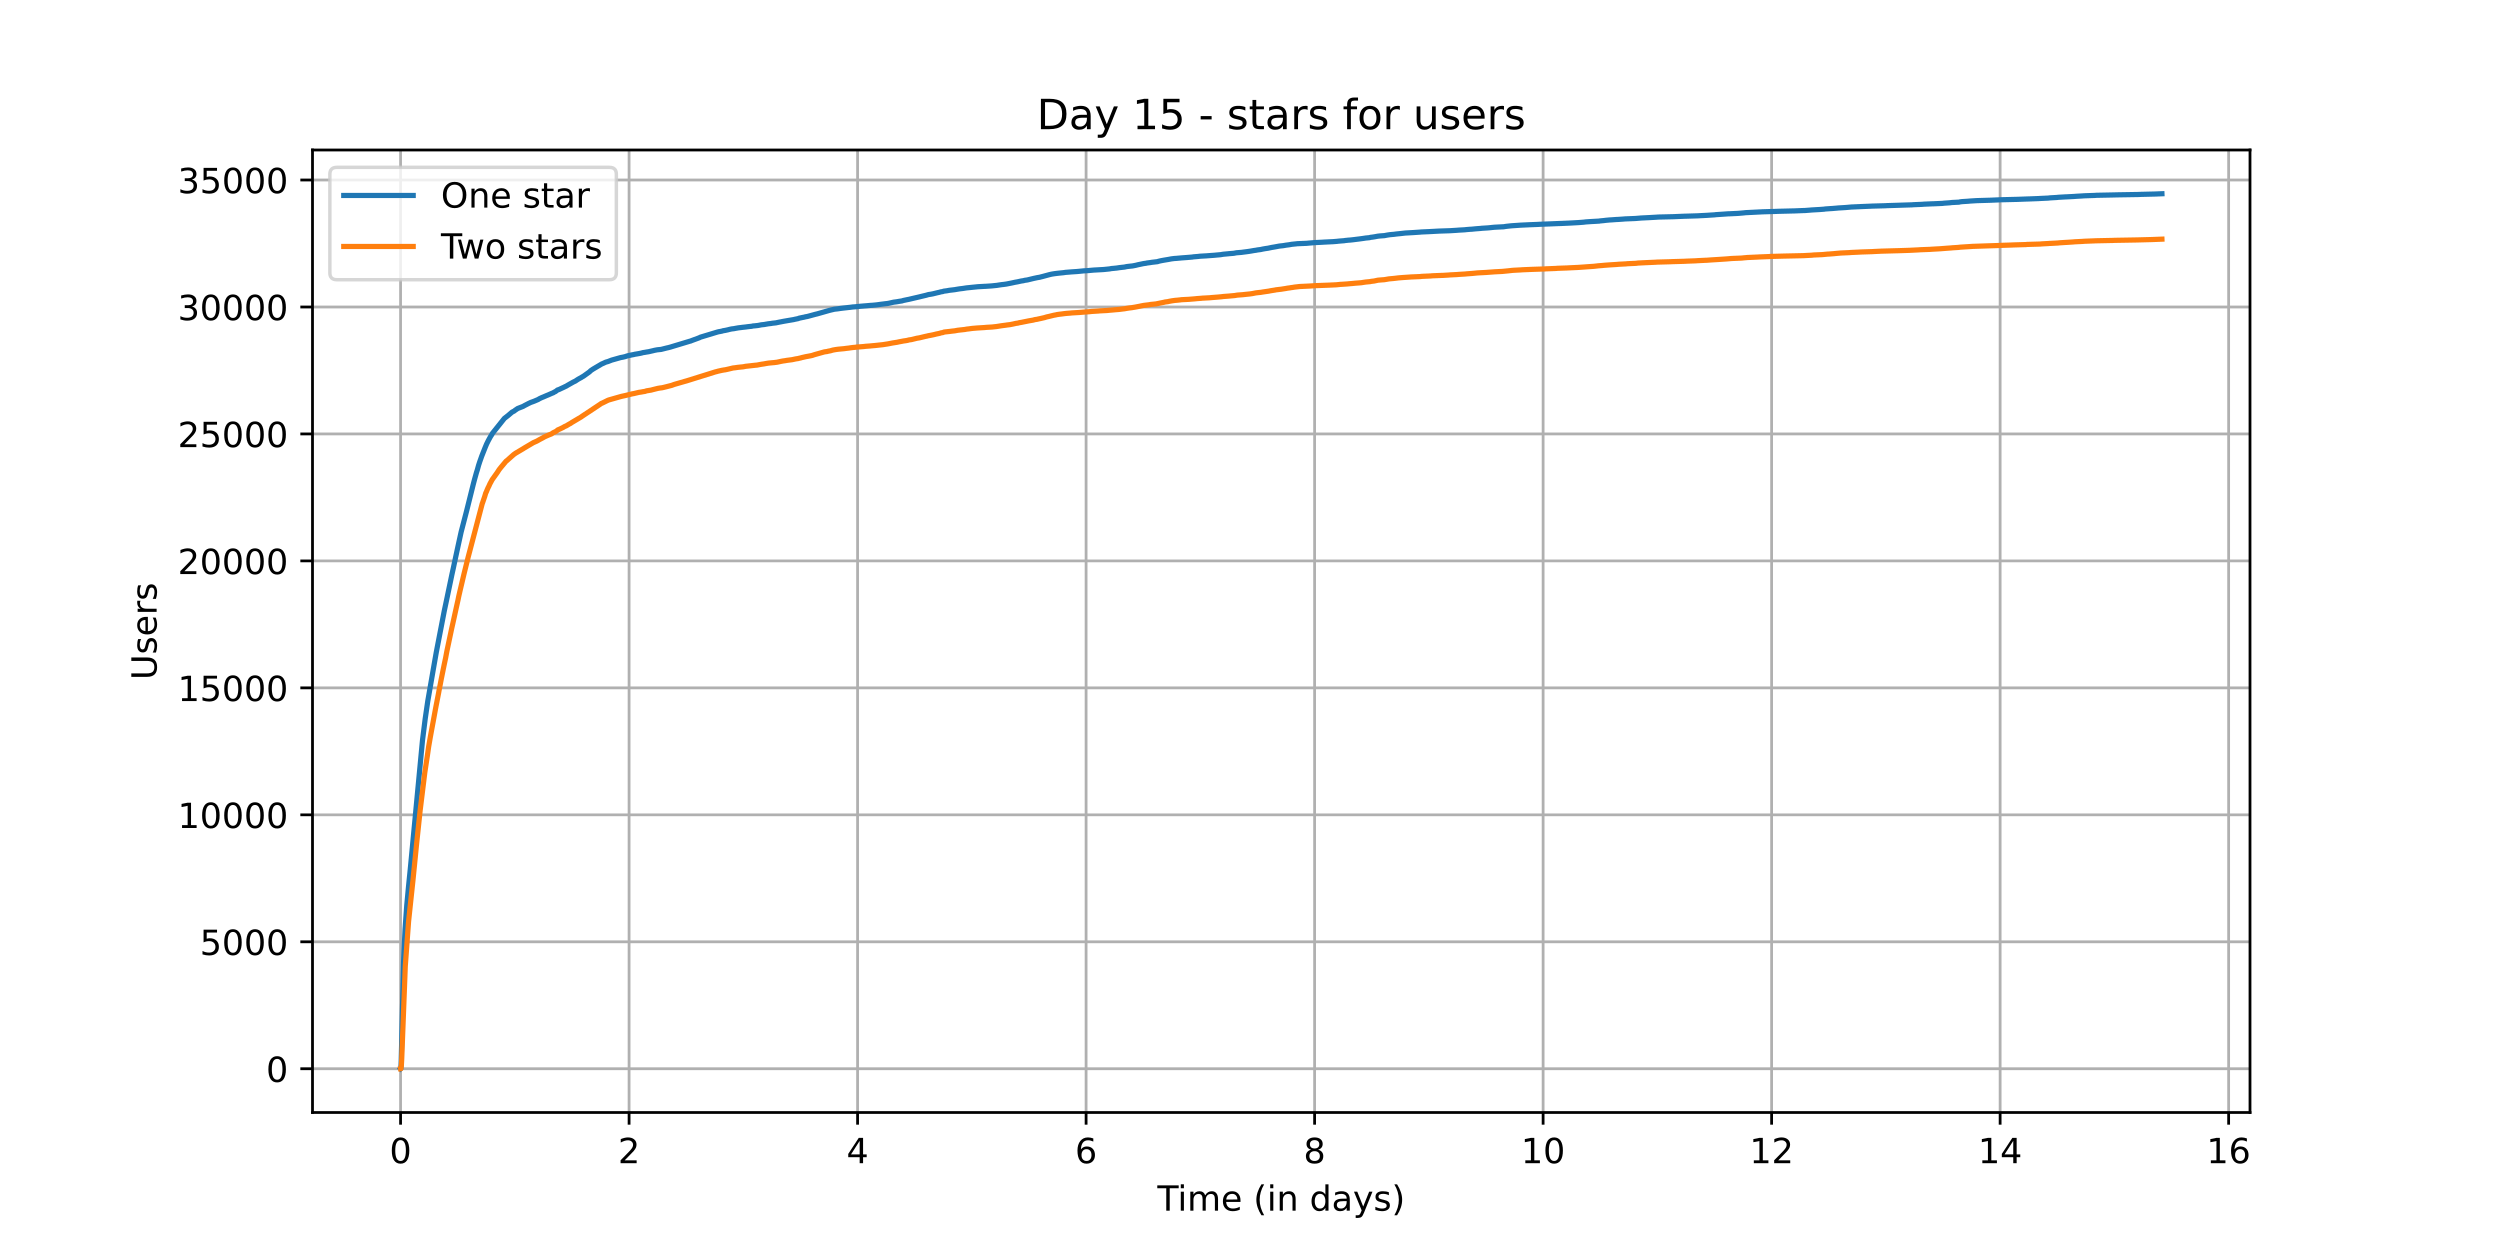 <?xml version="1.0" encoding="utf-8" standalone="no"?>
<!DOCTYPE svg PUBLIC "-//W3C//DTD SVG 1.1//EN"
  "http://www.w3.org/Graphics/SVG/1.1/DTD/svg11.dtd">
<!-- Created with matplotlib (https://matplotlib.org/) -->
<svg height="360pt" version="1.1" viewBox="0 0 720 360" width="720pt" xmlns="http://www.w3.org/2000/svg" xmlns:xlink="http://www.w3.org/1999/xlink">
 <defs>
  <style type="text/css">*{stroke-linecap:butt;stroke-linejoin:round;}</style>
 </defs>
 <g id="figure_1">
  <g id="patch_1">
   <path d="M 0 360 
L 720 360 
L 720 0 
L 0 0 
z
" style="fill:#ffffff;"/>
  </g>
  <g id="axes_1">
   <g id="patch_2">
    <path d="M 90 320.4 
L 648 320.4 
L 648 43.2 
L 90 43.2 
z
" style="fill:#ffffff;"/>
   </g>
   <g id="matplotlib.axis_1">
    <g id="xtick_1">
     <g id="line2d_1">
      <path clip-path="url(#p61bc9b2e5f)" d="M 115.364 320.4 
L 115.364 43.2 
" style="fill:none;stroke:#b0b0b0;stroke-linecap:square;stroke-width:0.8;"/>
     </g>
     <g id="line2d_2">
      <defs>
       <path d="M 0 0 
L 0 3.5 
" id="m6022cd72f2" style="stroke:#000000;stroke-width:0.8;"/>
      </defs>
      <g>
       <use style="stroke:#000000;stroke-width:0.8;" x="115.364" xlink:href="#m6022cd72f2" y="320.4"/>
      </g>
     </g>
     <g id="text_1">
      <!-- 0 -->
      <g transform="translate(112.182 334.998)scale(0.1 -0.1)">
       <defs>
        <path d="M 31.781 66.406 
Q 24.172 66.406 20.328 58.906 
Q 16.5 51.422 16.5 36.375 
Q 16.5 21.391 20.328 13.891 
Q 24.172 6.391 31.781 6.391 
Q 39.453 6.391 43.281 13.891 
Q 47.125 21.391 47.125 36.375 
Q 47.125 51.422 43.281 58.906 
Q 39.453 66.406 31.781 66.406 
z
M 31.781 74.219 
Q 44.047 74.219 50.516 64.516 
Q 56.984 54.828 56.984 36.375 
Q 56.984 17.969 50.516 8.266 
Q 44.047 -1.422 31.781 -1.422 
Q 19.531 -1.422 13.062 8.266 
Q 6.594 17.969 6.594 36.375 
Q 6.594 54.828 13.062 64.516 
Q 19.531 74.219 31.781 74.219 
z
" id="DejaVuSans-48"/>
       </defs>
       <use xlink:href="#DejaVuSans-48"/>
      </g>
     </g>
    </g>
    <g id="xtick_2">
     <g id="line2d_3">
      <path clip-path="url(#p61bc9b2e5f)" d="M 181.174 320.4 
L 181.174 43.2 
" style="fill:none;stroke:#b0b0b0;stroke-linecap:square;stroke-width:0.8;"/>
     </g>
     <g id="line2d_4">
      <g>
       <use style="stroke:#000000;stroke-width:0.8;" x="181.174" xlink:href="#m6022cd72f2" y="320.4"/>
      </g>
     </g>
     <g id="text_2">
      <!-- 2 -->
      <g transform="translate(177.993 334.998)scale(0.1 -0.1)">
       <defs>
        <path d="M 19.188 8.297 
L 53.609 8.297 
L 53.609 0 
L 7.328 0 
L 7.328 8.297 
Q 12.938 14.109 22.625 23.891 
Q 32.328 33.688 34.812 36.531 
Q 39.547 41.844 41.422 45.531 
Q 43.312 49.219 43.312 52.781 
Q 43.312 58.594 39.234 62.25 
Q 35.156 65.922 28.609 65.922 
Q 23.969 65.922 18.812 64.312 
Q 13.672 62.703 7.812 59.422 
L 7.812 69.391 
Q 13.766 71.781 18.938 73 
Q 24.125 74.219 28.422 74.219 
Q 39.75 74.219 46.484 68.547 
Q 53.219 62.891 53.219 53.422 
Q 53.219 48.922 51.531 44.891 
Q 49.859 40.875 45.406 35.406 
Q 44.188 33.984 37.641 27.219 
Q 31.109 20.453 19.188 8.297 
z
" id="DejaVuSans-50"/>
       </defs>
       <use xlink:href="#DejaVuSans-50"/>
      </g>
     </g>
    </g>
    <g id="xtick_3">
     <g id="line2d_5">
      <path clip-path="url(#p61bc9b2e5f)" d="M 246.984 320.4 
L 246.984 43.2 
" style="fill:none;stroke:#b0b0b0;stroke-linecap:square;stroke-width:0.8;"/>
     </g>
     <g id="line2d_6">
      <g>
       <use style="stroke:#000000;stroke-width:0.8;" x="246.984" xlink:href="#m6022cd72f2" y="320.4"/>
      </g>
     </g>
     <g id="text_3">
      <!-- 4 -->
      <g transform="translate(243.803 334.998)scale(0.1 -0.1)">
       <defs>
        <path d="M 37.797 64.312 
L 12.891 25.391 
L 37.797 25.391 
z
M 35.203 72.906 
L 47.609 72.906 
L 47.609 25.391 
L 58.016 25.391 
L 58.016 17.188 
L 47.609 17.188 
L 47.609 0 
L 37.797 0 
L 37.797 17.188 
L 4.891 17.188 
L 4.891 26.703 
z
" id="DejaVuSans-52"/>
       </defs>
       <use xlink:href="#DejaVuSans-52"/>
      </g>
     </g>
    </g>
    <g id="xtick_4">
     <g id="line2d_7">
      <path clip-path="url(#p61bc9b2e5f)" d="M 312.794 320.4 
L 312.794 43.2 
" style="fill:none;stroke:#b0b0b0;stroke-linecap:square;stroke-width:0.8;"/>
     </g>
     <g id="line2d_8">
      <g>
       <use style="stroke:#000000;stroke-width:0.8;" x="312.794" xlink:href="#m6022cd72f2" y="320.4"/>
      </g>
     </g>
     <g id="text_4">
      <!-- 6 -->
      <g transform="translate(309.613 334.998)scale(0.1 -0.1)">
       <defs>
        <path d="M 33.016 40.375 
Q 26.375 40.375 22.484 35.828 
Q 18.609 31.297 18.609 23.391 
Q 18.609 15.531 22.484 10.953 
Q 26.375 6.391 33.016 6.391 
Q 39.656 6.391 43.531 10.953 
Q 47.406 15.531 47.406 23.391 
Q 47.406 31.297 43.531 35.828 
Q 39.656 40.375 33.016 40.375 
z
M 52.594 71.297 
L 52.594 62.312 
Q 48.875 64.062 45.094 64.984 
Q 41.312 65.922 37.594 65.922 
Q 27.828 65.922 22.672 59.328 
Q 17.531 52.734 16.797 39.406 
Q 19.672 43.656 24.016 45.922 
Q 28.375 48.188 33.594 48.188 
Q 44.578 48.188 50.953 41.516 
Q 57.328 34.859 57.328 23.391 
Q 57.328 12.156 50.688 5.359 
Q 44.047 -1.422 33.016 -1.422 
Q 20.359 -1.422 13.672 8.266 
Q 6.984 17.969 6.984 36.375 
Q 6.984 53.656 15.188 63.938 
Q 23.391 74.219 37.203 74.219 
Q 40.922 74.219 44.703 73.484 
Q 48.484 72.75 52.594 71.297 
z
" id="DejaVuSans-54"/>
       </defs>
       <use xlink:href="#DejaVuSans-54"/>
      </g>
     </g>
    </g>
    <g id="xtick_5">
     <g id="line2d_9">
      <path clip-path="url(#p61bc9b2e5f)" d="M 378.605 320.4 
L 378.605 43.2 
" style="fill:none;stroke:#b0b0b0;stroke-linecap:square;stroke-width:0.8;"/>
     </g>
     <g id="line2d_10">
      <g>
       <use style="stroke:#000000;stroke-width:0.8;" x="378.605" xlink:href="#m6022cd72f2" y="320.4"/>
      </g>
     </g>
     <g id="text_5">
      <!-- 8 -->
      <g transform="translate(375.424 334.998)scale(0.1 -0.1)">
       <defs>
        <path d="M 31.781 34.625 
Q 24.75 34.625 20.719 30.859 
Q 16.703 27.094 16.703 20.516 
Q 16.703 13.922 20.719 10.156 
Q 24.75 6.391 31.781 6.391 
Q 38.812 6.391 42.859 10.172 
Q 46.922 13.969 46.922 20.516 
Q 46.922 27.094 42.891 30.859 
Q 38.875 34.625 31.781 34.625 
z
M 21.922 38.812 
Q 15.578 40.375 12.031 44.719 
Q 8.5 49.078 8.5 55.328 
Q 8.5 64.062 14.719 69.141 
Q 20.953 74.219 31.781 74.219 
Q 42.672 74.219 48.875 69.141 
Q 55.078 64.062 55.078 55.328 
Q 55.078 49.078 51.531 44.719 
Q 48 40.375 41.703 38.812 
Q 48.828 37.156 52.797 32.312 
Q 56.781 27.484 56.781 20.516 
Q 56.781 9.906 50.312 4.234 
Q 43.844 -1.422 31.781 -1.422 
Q 19.734 -1.422 13.25 4.234 
Q 6.781 9.906 6.781 20.516 
Q 6.781 27.484 10.781 32.312 
Q 14.797 37.156 21.922 38.812 
z
M 18.312 54.391 
Q 18.312 48.734 21.844 45.562 
Q 25.391 42.391 31.781 42.391 
Q 38.141 42.391 41.719 45.562 
Q 45.312 48.734 45.312 54.391 
Q 45.312 60.062 41.719 63.234 
Q 38.141 66.406 31.781 66.406 
Q 25.391 66.406 21.844 63.234 
Q 18.312 60.062 18.312 54.391 
z
" id="DejaVuSans-56"/>
       </defs>
       <use xlink:href="#DejaVuSans-56"/>
      </g>
     </g>
    </g>
    <g id="xtick_6">
     <g id="line2d_11">
      <path clip-path="url(#p61bc9b2e5f)" d="M 444.415 320.4 
L 444.415 43.2 
" style="fill:none;stroke:#b0b0b0;stroke-linecap:square;stroke-width:0.8;"/>
     </g>
     <g id="line2d_12">
      <g>
       <use style="stroke:#000000;stroke-width:0.8;" x="444.415" xlink:href="#m6022cd72f2" y="320.4"/>
      </g>
     </g>
     <g id="text_6">
      <!-- 10 -->
      <g transform="translate(438.053 334.998)scale(0.1 -0.1)">
       <defs>
        <path d="M 12.406 8.297 
L 28.516 8.297 
L 28.516 63.922 
L 10.984 60.406 
L 10.984 69.391 
L 28.422 72.906 
L 38.281 72.906 
L 38.281 8.297 
L 54.391 8.297 
L 54.391 0 
L 12.406 0 
z
" id="DejaVuSans-49"/>
       </defs>
       <use xlink:href="#DejaVuSans-49"/>
       <use x="63.623" xlink:href="#DejaVuSans-48"/>
      </g>
     </g>
    </g>
    <g id="xtick_7">
     <g id="line2d_13">
      <path clip-path="url(#p61bc9b2e5f)" d="M 510.225 320.4 
L 510.225 43.2 
" style="fill:none;stroke:#b0b0b0;stroke-linecap:square;stroke-width:0.8;"/>
     </g>
     <g id="line2d_14">
      <g>
       <use style="stroke:#000000;stroke-width:0.8;" x="510.225" xlink:href="#m6022cd72f2" y="320.4"/>
      </g>
     </g>
     <g id="text_7">
      <!-- 12 -->
      <g transform="translate(503.863 334.998)scale(0.1 -0.1)">
       <use xlink:href="#DejaVuSans-49"/>
       <use x="63.623" xlink:href="#DejaVuSans-50"/>
      </g>
     </g>
    </g>
    <g id="xtick_8">
     <g id="line2d_15">
      <path clip-path="url(#p61bc9b2e5f)" d="M 576.036 320.4 
L 576.036 43.2 
" style="fill:none;stroke:#b0b0b0;stroke-linecap:square;stroke-width:0.8;"/>
     </g>
     <g id="line2d_16">
      <g>
       <use style="stroke:#000000;stroke-width:0.8;" x="576.036" xlink:href="#m6022cd72f2" y="320.4"/>
      </g>
     </g>
     <g id="text_8">
      <!-- 14 -->
      <g transform="translate(569.673 334.998)scale(0.1 -0.1)">
       <use xlink:href="#DejaVuSans-49"/>
       <use x="63.623" xlink:href="#DejaVuSans-52"/>
      </g>
     </g>
    </g>
    <g id="xtick_9">
     <g id="line2d_17">
      <path clip-path="url(#p61bc9b2e5f)" d="M 641.846 320.4 
L 641.846 43.2 
" style="fill:none;stroke:#b0b0b0;stroke-linecap:square;stroke-width:0.8;"/>
     </g>
     <g id="line2d_18">
      <g>
       <use style="stroke:#000000;stroke-width:0.8;" x="641.846" xlink:href="#m6022cd72f2" y="320.4"/>
      </g>
     </g>
     <g id="text_9">
      <!-- 16 -->
      <g transform="translate(635.483 334.998)scale(0.1 -0.1)">
       <use xlink:href="#DejaVuSans-49"/>
       <use x="63.623" xlink:href="#DejaVuSans-54"/>
      </g>
     </g>
    </g>
    <g id="text_10">
     <!-- Time (in days) -->
     <g transform="translate(333.327 348.677)scale(0.1 -0.1)">
      <defs>
       <path d="M -0.297 72.906 
L 61.375 72.906 
L 61.375 64.594 
L 35.5 64.594 
L 35.5 0 
L 25.594 0 
L 25.594 64.594 
L -0.297 64.594 
z
" id="DejaVuSans-84"/>
       <path d="M 9.422 54.688 
L 18.406 54.688 
L 18.406 0 
L 9.422 0 
z
M 9.422 75.984 
L 18.406 75.984 
L 18.406 64.594 
L 9.422 64.594 
z
" id="DejaVuSans-105"/>
       <path d="M 52 44.188 
Q 55.375 50.25 60.062 53.125 
Q 64.75 56 71.094 56 
Q 79.641 56 84.281 50.016 
Q 88.922 44.047 88.922 33.016 
L 88.922 0 
L 79.891 0 
L 79.891 32.719 
Q 79.891 40.578 77.094 44.375 
Q 74.312 48.188 68.609 48.188 
Q 61.625 48.188 57.562 43.547 
Q 53.516 38.922 53.516 30.906 
L 53.516 0 
L 44.484 0 
L 44.484 32.719 
Q 44.484 40.625 41.703 44.406 
Q 38.922 48.188 33.109 48.188 
Q 26.219 48.188 22.156 43.531 
Q 18.109 38.875 18.109 30.906 
L 18.109 0 
L 9.078 0 
L 9.078 54.688 
L 18.109 54.688 
L 18.109 46.188 
Q 21.188 51.219 25.484 53.609 
Q 29.781 56 35.688 56 
Q 41.656 56 45.828 52.969 
Q 50 49.953 52 44.188 
z
" id="DejaVuSans-109"/>
       <path d="M 56.203 29.594 
L 56.203 25.203 
L 14.891 25.203 
Q 15.484 15.922 20.484 11.062 
Q 25.484 6.203 34.422 6.203 
Q 39.594 6.203 44.453 7.469 
Q 49.312 8.734 54.109 11.281 
L 54.109 2.781 
Q 49.266 0.734 44.188 -0.344 
Q 39.109 -1.422 33.891 -1.422 
Q 20.797 -1.422 13.156 6.188 
Q 5.516 13.812 5.516 26.812 
Q 5.516 40.234 12.766 48.109 
Q 20.016 56 32.328 56 
Q 43.359 56 49.781 48.891 
Q 56.203 41.797 56.203 29.594 
z
M 47.219 32.234 
Q 47.125 39.594 43.094 43.984 
Q 39.062 48.391 32.422 48.391 
Q 24.906 48.391 20.391 44.141 
Q 15.875 39.891 15.188 32.172 
z
" id="DejaVuSans-101"/>
       <path id="DejaVuSans-32"/>
       <path d="M 31 75.875 
Q 24.469 64.656 21.281 53.656 
Q 18.109 42.672 18.109 31.391 
Q 18.109 20.125 21.312 9.062 
Q 24.516 -2 31 -13.188 
L 23.188 -13.188 
Q 15.875 -1.703 12.234 9.375 
Q 8.594 20.453 8.594 31.391 
Q 8.594 42.281 12.203 53.312 
Q 15.828 64.359 23.188 75.875 
z
" id="DejaVuSans-40"/>
       <path d="M 54.891 33.016 
L 54.891 0 
L 45.906 0 
L 45.906 32.719 
Q 45.906 40.484 42.875 44.328 
Q 39.844 48.188 33.797 48.188 
Q 26.516 48.188 22.312 43.547 
Q 18.109 38.922 18.109 30.906 
L 18.109 0 
L 9.078 0 
L 9.078 54.688 
L 18.109 54.688 
L 18.109 46.188 
Q 21.344 51.125 25.703 53.562 
Q 30.078 56 35.797 56 
Q 45.219 56 50.047 50.172 
Q 54.891 44.344 54.891 33.016 
z
" id="DejaVuSans-110"/>
       <path d="M 45.406 46.391 
L 45.406 75.984 
L 54.391 75.984 
L 54.391 0 
L 45.406 0 
L 45.406 8.203 
Q 42.578 3.328 38.25 0.953 
Q 33.938 -1.422 27.875 -1.422 
Q 17.969 -1.422 11.734 6.484 
Q 5.516 14.406 5.516 27.297 
Q 5.516 40.188 11.734 48.094 
Q 17.969 56 27.875 56 
Q 33.938 56 38.25 53.625 
Q 42.578 51.266 45.406 46.391 
z
M 14.797 27.297 
Q 14.797 17.391 18.875 11.75 
Q 22.953 6.109 30.078 6.109 
Q 37.203 6.109 41.297 11.75 
Q 45.406 17.391 45.406 27.297 
Q 45.406 37.203 41.297 42.844 
Q 37.203 48.484 30.078 48.484 
Q 22.953 48.484 18.875 42.844 
Q 14.797 37.203 14.797 27.297 
z
" id="DejaVuSans-100"/>
       <path d="M 34.281 27.484 
Q 23.391 27.484 19.188 25 
Q 14.984 22.516 14.984 16.5 
Q 14.984 11.719 18.141 8.906 
Q 21.297 6.109 26.703 6.109 
Q 34.188 6.109 38.703 11.406 
Q 43.219 16.703 43.219 25.484 
L 43.219 27.484 
z
M 52.203 31.203 
L 52.203 0 
L 43.219 0 
L 43.219 8.297 
Q 40.141 3.328 35.547 0.953 
Q 30.953 -1.422 24.312 -1.422 
Q 15.922 -1.422 10.953 3.297 
Q 6 8.016 6 15.922 
Q 6 25.141 12.172 29.828 
Q 18.359 34.516 30.609 34.516 
L 43.219 34.516 
L 43.219 35.406 
Q 43.219 41.609 39.141 45 
Q 35.062 48.391 27.688 48.391 
Q 23 48.391 18.547 47.266 
Q 14.109 46.141 10.016 43.891 
L 10.016 52.203 
Q 14.938 54.109 19.578 55.047 
Q 24.219 56 28.609 56 
Q 40.484 56 46.344 49.844 
Q 52.203 43.703 52.203 31.203 
z
" id="DejaVuSans-97"/>
       <path d="M 32.172 -5.078 
Q 28.375 -14.844 24.75 -17.812 
Q 21.141 -20.797 15.094 -20.797 
L 7.906 -20.797 
L 7.906 -13.281 
L 13.188 -13.281 
Q 16.891 -13.281 18.938 -11.516 
Q 21 -9.766 23.484 -3.219 
L 25.094 0.875 
L 2.984 54.688 
L 12.5 54.688 
L 29.594 11.922 
L 46.688 54.688 
L 56.203 54.688 
z
" id="DejaVuSans-121"/>
       <path d="M 44.281 53.078 
L 44.281 44.578 
Q 40.484 46.531 36.375 47.5 
Q 32.281 48.484 27.875 48.484 
Q 21.188 48.484 17.844 46.438 
Q 14.5 44.391 14.5 40.281 
Q 14.5 37.156 16.891 35.375 
Q 19.281 33.594 26.516 31.984 
L 29.594 31.297 
Q 39.156 29.25 43.188 25.516 
Q 47.219 21.781 47.219 15.094 
Q 47.219 7.469 41.188 3.016 
Q 35.156 -1.422 24.609 -1.422 
Q 20.219 -1.422 15.453 -0.562 
Q 10.688 0.297 5.422 2 
L 5.422 11.281 
Q 10.406 8.688 15.234 7.391 
Q 20.062 6.109 24.812 6.109 
Q 31.156 6.109 34.562 8.281 
Q 37.984 10.453 37.984 14.406 
Q 37.984 18.062 35.516 20.016 
Q 33.062 21.969 24.703 23.781 
L 21.578 24.516 
Q 13.234 26.266 9.516 29.906 
Q 5.812 33.547 5.812 39.891 
Q 5.812 47.609 11.281 51.797 
Q 16.75 56 26.812 56 
Q 31.781 56 36.172 55.266 
Q 40.578 54.547 44.281 53.078 
z
" id="DejaVuSans-115"/>
       <path d="M 8.016 75.875 
L 15.828 75.875 
Q 23.141 64.359 26.781 53.312 
Q 30.422 42.281 30.422 31.391 
Q 30.422 20.453 26.781 9.375 
Q 23.141 -1.703 15.828 -13.188 
L 8.016 -13.188 
Q 14.5 -2 17.703 9.062 
Q 20.906 20.125 20.906 31.391 
Q 20.906 42.672 17.703 53.656 
Q 14.5 64.656 8.016 75.875 
z
" id="DejaVuSans-41"/>
      </defs>
      <use xlink:href="#DejaVuSans-84"/>
      <use x="57.959" xlink:href="#DejaVuSans-105"/>
      <use x="85.742" xlink:href="#DejaVuSans-109"/>
      <use x="183.154" xlink:href="#DejaVuSans-101"/>
      <use x="244.678" xlink:href="#DejaVuSans-32"/>
      <use x="276.465" xlink:href="#DejaVuSans-40"/>
      <use x="315.479" xlink:href="#DejaVuSans-105"/>
      <use x="343.262" xlink:href="#DejaVuSans-110"/>
      <use x="406.641" xlink:href="#DejaVuSans-32"/>
      <use x="438.428" xlink:href="#DejaVuSans-100"/>
      <use x="501.904" xlink:href="#DejaVuSans-97"/>
      <use x="563.184" xlink:href="#DejaVuSans-121"/>
      <use x="622.363" xlink:href="#DejaVuSans-115"/>
      <use x="674.463" xlink:href="#DejaVuSans-41"/>
     </g>
    </g>
   </g>
   <g id="matplotlib.axis_2">
    <g id="ytick_1">
     <g id="line2d_19">
      <path clip-path="url(#p61bc9b2e5f)" d="M 90 307.8 
L 648 307.8 
" style="fill:none;stroke:#b0b0b0;stroke-linecap:square;stroke-width:0.8;"/>
     </g>
     <g id="line2d_20">
      <defs>
       <path d="M 0 0 
L -3.5 0 
" id="m05b86117e9" style="stroke:#000000;stroke-width:0.8;"/>
      </defs>
      <g>
       <use style="stroke:#000000;stroke-width:0.8;" x="90" xlink:href="#m05b86117e9" y="307.8"/>
      </g>
     </g>
     <g id="text_11">
      <!-- 0 -->
      <g transform="translate(76.638 311.599)scale(0.1 -0.1)">
       <use xlink:href="#DejaVuSans-48"/>
      </g>
     </g>
    </g>
    <g id="ytick_2">
     <g id="line2d_21">
      <path clip-path="url(#p61bc9b2e5f)" d="M 90 271.235 
L 648 271.235 
" style="fill:none;stroke:#b0b0b0;stroke-linecap:square;stroke-width:0.8;"/>
     </g>
     <g id="line2d_22">
      <g>
       <use style="stroke:#000000;stroke-width:0.8;" x="90" xlink:href="#m05b86117e9" y="271.235"/>
      </g>
     </g>
     <g id="text_12">
      <!-- 5000 -->
      <g transform="translate(57.55 275.034)scale(0.1 -0.1)">
       <defs>
        <path d="M 10.797 72.906 
L 49.516 72.906 
L 49.516 64.594 
L 19.828 64.594 
L 19.828 46.734 
Q 21.969 47.469 24.109 47.828 
Q 26.266 48.188 28.422 48.188 
Q 40.625 48.188 47.75 41.5 
Q 54.891 34.812 54.891 23.391 
Q 54.891 11.625 47.562 5.094 
Q 40.234 -1.422 26.906 -1.422 
Q 22.312 -1.422 17.547 -0.641 
Q 12.797 0.141 7.719 1.703 
L 7.719 11.625 
Q 12.109 9.234 16.797 8.062 
Q 21.484 6.891 26.703 6.891 
Q 35.156 6.891 40.078 11.328 
Q 45.016 15.766 45.016 23.391 
Q 45.016 31 40.078 35.438 
Q 35.156 39.891 26.703 39.891 
Q 22.75 39.891 18.812 39.016 
Q 14.891 38.141 10.797 36.281 
z
" id="DejaVuSans-53"/>
       </defs>
       <use xlink:href="#DejaVuSans-53"/>
       <use x="63.623" xlink:href="#DejaVuSans-48"/>
       <use x="127.246" xlink:href="#DejaVuSans-48"/>
       <use x="190.869" xlink:href="#DejaVuSans-48"/>
      </g>
     </g>
    </g>
    <g id="ytick_3">
     <g id="line2d_23">
      <path clip-path="url(#p61bc9b2e5f)" d="M 90 234.67 
L 648 234.67 
" style="fill:none;stroke:#b0b0b0;stroke-linecap:square;stroke-width:0.8;"/>
     </g>
     <g id="line2d_24">
      <g>
       <use style="stroke:#000000;stroke-width:0.8;" x="90" xlink:href="#m05b86117e9" y="234.67"/>
      </g>
     </g>
     <g id="text_13">
      <!-- 10000 -->
      <g transform="translate(51.188 238.469)scale(0.1 -0.1)">
       <use xlink:href="#DejaVuSans-49"/>
       <use x="63.623" xlink:href="#DejaVuSans-48"/>
       <use x="127.246" xlink:href="#DejaVuSans-48"/>
       <use x="190.869" xlink:href="#DejaVuSans-48"/>
       <use x="254.492" xlink:href="#DejaVuSans-48"/>
      </g>
     </g>
    </g>
    <g id="ytick_4">
     <g id="line2d_25">
      <path clip-path="url(#p61bc9b2e5f)" d="M 90 198.104 
L 648 198.104 
" style="fill:none;stroke:#b0b0b0;stroke-linecap:square;stroke-width:0.8;"/>
     </g>
     <g id="line2d_26">
      <g>
       <use style="stroke:#000000;stroke-width:0.8;" x="90" xlink:href="#m05b86117e9" y="198.104"/>
      </g>
     </g>
     <g id="text_14">
      <!-- 15000 -->
      <g transform="translate(51.188 201.904)scale(0.1 -0.1)">
       <use xlink:href="#DejaVuSans-49"/>
       <use x="63.623" xlink:href="#DejaVuSans-53"/>
       <use x="127.246" xlink:href="#DejaVuSans-48"/>
       <use x="190.869" xlink:href="#DejaVuSans-48"/>
       <use x="254.492" xlink:href="#DejaVuSans-48"/>
      </g>
     </g>
    </g>
    <g id="ytick_5">
     <g id="line2d_27">
      <path clip-path="url(#p61bc9b2e5f)" d="M 90 161.539 
L 648 161.539 
" style="fill:none;stroke:#b0b0b0;stroke-linecap:square;stroke-width:0.8;"/>
     </g>
     <g id="line2d_28">
      <g>
       <use style="stroke:#000000;stroke-width:0.8;" x="90" xlink:href="#m05b86117e9" y="161.539"/>
      </g>
     </g>
     <g id="text_15">
      <!-- 20000 -->
      <g transform="translate(51.188 165.338)scale(0.1 -0.1)">
       <use xlink:href="#DejaVuSans-50"/>
       <use x="63.623" xlink:href="#DejaVuSans-48"/>
       <use x="127.246" xlink:href="#DejaVuSans-48"/>
       <use x="190.869" xlink:href="#DejaVuSans-48"/>
       <use x="254.492" xlink:href="#DejaVuSans-48"/>
      </g>
     </g>
    </g>
    <g id="ytick_6">
     <g id="line2d_29">
      <path clip-path="url(#p61bc9b2e5f)" d="M 90 124.974 
L 648 124.974 
" style="fill:none;stroke:#b0b0b0;stroke-linecap:square;stroke-width:0.8;"/>
     </g>
     <g id="line2d_30">
      <g>
       <use style="stroke:#000000;stroke-width:0.8;" x="90" xlink:href="#m05b86117e9" y="124.974"/>
      </g>
     </g>
     <g id="text_16">
      <!-- 25000 -->
      <g transform="translate(51.188 128.773)scale(0.1 -0.1)">
       <use xlink:href="#DejaVuSans-50"/>
       <use x="63.623" xlink:href="#DejaVuSans-53"/>
       <use x="127.246" xlink:href="#DejaVuSans-48"/>
       <use x="190.869" xlink:href="#DejaVuSans-48"/>
       <use x="254.492" xlink:href="#DejaVuSans-48"/>
      </g>
     </g>
    </g>
    <g id="ytick_7">
     <g id="line2d_31">
      <path clip-path="url(#p61bc9b2e5f)" d="M 90 88.409 
L 648 88.409 
" style="fill:none;stroke:#b0b0b0;stroke-linecap:square;stroke-width:0.8;"/>
     </g>
     <g id="line2d_32">
      <g>
       <use style="stroke:#000000;stroke-width:0.8;" x="90" xlink:href="#m05b86117e9" y="88.409"/>
      </g>
     </g>
     <g id="text_17">
      <!-- 30000 -->
      <g transform="translate(51.188 92.208)scale(0.1 -0.1)">
       <defs>
        <path d="M 40.578 39.312 
Q 47.656 37.797 51.625 33 
Q 55.609 28.219 55.609 21.188 
Q 55.609 10.406 48.188 4.484 
Q 40.766 -1.422 27.094 -1.422 
Q 22.516 -1.422 17.656 -0.516 
Q 12.797 0.391 7.625 2.203 
L 7.625 11.719 
Q 11.719 9.328 16.594 8.109 
Q 21.484 6.891 26.812 6.891 
Q 36.078 6.891 40.938 10.547 
Q 45.797 14.203 45.797 21.188 
Q 45.797 27.641 41.281 31.266 
Q 36.766 34.906 28.719 34.906 
L 20.219 34.906 
L 20.219 43.016 
L 29.109 43.016 
Q 36.375 43.016 40.234 45.922 
Q 44.094 48.828 44.094 54.297 
Q 44.094 59.906 40.109 62.906 
Q 36.141 65.922 28.719 65.922 
Q 24.656 65.922 20.016 65.031 
Q 15.375 64.156 9.812 62.312 
L 9.812 71.094 
Q 15.438 72.656 20.344 73.438 
Q 25.25 74.219 29.594 74.219 
Q 40.828 74.219 47.359 69.109 
Q 53.906 64.016 53.906 55.328 
Q 53.906 49.266 50.438 45.094 
Q 46.969 40.922 40.578 39.312 
z
" id="DejaVuSans-51"/>
       </defs>
       <use xlink:href="#DejaVuSans-51"/>
       <use x="63.623" xlink:href="#DejaVuSans-48"/>
       <use x="127.246" xlink:href="#DejaVuSans-48"/>
       <use x="190.869" xlink:href="#DejaVuSans-48"/>
       <use x="254.492" xlink:href="#DejaVuSans-48"/>
      </g>
     </g>
    </g>
    <g id="ytick_8">
     <g id="line2d_33">
      <path clip-path="url(#p61bc9b2e5f)" d="M 90 51.844 
L 648 51.844 
" style="fill:none;stroke:#b0b0b0;stroke-linecap:square;stroke-width:0.8;"/>
     </g>
     <g id="line2d_34">
      <g>
       <use style="stroke:#000000;stroke-width:0.8;" x="90" xlink:href="#m05b86117e9" y="51.844"/>
      </g>
     </g>
     <g id="text_18">
      <!-- 35000 -->
      <g transform="translate(51.188 55.643)scale(0.1 -0.1)">
       <use xlink:href="#DejaVuSans-51"/>
       <use x="63.623" xlink:href="#DejaVuSans-53"/>
       <use x="127.246" xlink:href="#DejaVuSans-48"/>
       <use x="190.869" xlink:href="#DejaVuSans-48"/>
       <use x="254.492" xlink:href="#DejaVuSans-48"/>
      </g>
     </g>
    </g>
    <g id="text_19">
     <!-- Users -->
     <g transform="translate(45.108 195.801)rotate(-90)scale(0.1 -0.1)">
      <defs>
       <path d="M 8.688 72.906 
L 18.609 72.906 
L 18.609 28.609 
Q 18.609 16.891 22.844 11.734 
Q 27.094 6.594 36.625 6.594 
Q 46.094 6.594 50.344 11.734 
Q 54.594 16.891 54.594 28.609 
L 54.594 72.906 
L 64.5 72.906 
L 64.5 27.391 
Q 64.5 13.141 57.438 5.859 
Q 50.391 -1.422 36.625 -1.422 
Q 22.797 -1.422 15.734 5.859 
Q 8.688 13.141 8.688 27.391 
z
" id="DejaVuSans-85"/>
       <path d="M 41.109 46.297 
Q 39.594 47.172 37.812 47.578 
Q 36.031 48 33.891 48 
Q 26.266 48 22.188 43.047 
Q 18.109 38.094 18.109 28.812 
L 18.109 0 
L 9.078 0 
L 9.078 54.688 
L 18.109 54.688 
L 18.109 46.188 
Q 20.953 51.172 25.484 53.578 
Q 30.031 56 36.531 56 
Q 37.453 56 38.578 55.875 
Q 39.703 55.766 41.062 55.516 
z
" id="DejaVuSans-114"/>
      </defs>
      <use xlink:href="#DejaVuSans-85"/>
      <use x="73.193" xlink:href="#DejaVuSans-115"/>
      <use x="125.293" xlink:href="#DejaVuSans-101"/>
      <use x="186.816" xlink:href="#DejaVuSans-114"/>
      <use x="227.93" xlink:href="#DejaVuSans-115"/>
     </g>
    </g>
   </g>
   <g id="line2d_35">
    <path clip-path="url(#p61bc9b2e5f)" d="M 115.364 307.8 
L 115.429 307.741 
L 115.52 306.549 
L 115.678 300.311 
L 116.222 277.195 
L 116.652 267.71 
L 117.15 260.748 
L 117.671 255.19 
L 118.169 250.246 
L 121.685 213.155 
L 121.98 210.822 
L 122.455 207.019 
L 123.202 201.9 
L 125.127 190.828 
L 125.648 187.873 
L 127.958 175.909 
L 128.773 172.055 
L 130.155 165.437 
L 130.54 163.697 
L 131.106 161.027 
L 132.079 156.522 
L 132.464 154.767 
L 132.804 153.224 
L 134.344 147.308 
L 136.338 139.33 
L 136.678 138.035 
L 137.199 136.17 
L 137.471 135.315 
L 137.833 134.006 
L 138.173 132.967 
L 138.739 131.366 
L 139.668 129.025 
L 139.759 128.799 
L 140.121 127.929 
L 140.642 126.875 
L 141.254 125.757 
L 141.503 125.384 
L 141.866 124.747 
L 145.264 120.498 
L 146.283 119.709 
L 147.483 118.685 
L 148.071 118.385 
L 148.434 118.092 
L 148.773 117.873 
L 149.068 117.661 
L 150.653 117.039 
L 151.038 116.813 
L 151.989 116.323 
L 152.193 116.213 
L 152.895 115.884 
L 153.144 115.796 
L 153.461 115.686 
L 153.937 115.504 
L 154.978 115.058 
L 155.205 114.919 
L 155.386 114.809 
L 156.088 114.48 
L 156.382 114.37 
L 157.379 113.939 
L 157.899 113.727 
L 158.873 113.295 
L 159.349 113.112 
L 159.485 113.01 
L 159.712 112.886 
L 159.961 112.776 
L 160.595 112.301 
L 160.958 112.198 
L 161.682 111.854 
L 162.43 111.511 
L 162.747 111.343 
L 163.018 111.233 
L 163.381 111.013 
L 163.562 110.904 
L 165.079 110.048 
L 165.714 109.741 
L 165.986 109.558 
L 166.303 109.346 
L 166.552 109.192 
L 166.982 108.951 
L 167.3 108.783 
L 167.685 108.542 
L 168.048 108.337 
L 169.77 107.101 
L 170.064 106.808 
L 170.313 106.618 
L 170.789 106.304 
L 170.97 106.194 
L 173.304 104.819 
L 173.575 104.71 
L 173.757 104.629 
L 174.459 104.3 
L 174.821 104.198 
L 175.138 104.11 
L 175.41 104 
L 175.886 103.817 
L 176.158 103.708 
L 178.763 102.976 
L 179.329 102.874 
L 179.623 102.808 
L 180.076 102.699 
L 180.506 102.545 
L 180.914 102.435 
L 181.978 102.209 
L 182.567 102.099 
L 182.794 102.033 
L 183.473 101.923 
L 184.244 101.784 
L 184.765 101.675 
L 185.127 101.565 
L 185.807 101.463 
L 186.102 101.404 
L 186.804 101.294 
L 188.073 101.002 
L 188.503 100.892 
L 189.318 100.739 
L 190.405 100.629 
L 192.059 100.212 
L 192.557 100.102 
L 192.76 100.044 
L 193.168 99.934 
L 193.395 99.861 
L 193.757 99.751 
L 198.603 98.289 
L 198.966 98.194 
L 199.169 98.099 
L 201.39 97.28 
L 201.707 97.111 
L 206.669 95.612 
L 207.1 95.51 
L 207.326 95.481 
L 207.892 95.371 
L 208.254 95.254 
L 208.888 95.151 
L 209.183 95.086 
L 209.658 94.983 
L 210.021 94.881 
L 210.519 94.771 
L 210.79 94.72 
L 211.334 94.661 
L 211.9 94.552 
L 212.647 94.42 
L 213.508 94.318 
L 213.757 94.281 
L 214.798 94.172 
L 215.07 94.128 
L 215.976 94.018 
L 216.429 93.981 
L 216.882 93.872 
L 217.335 93.842 
L 218.331 93.733 
L 219.237 93.55 
L 220.188 93.448 
L 220.392 93.404 
L 221.026 93.294 
L 221.275 93.25 
L 222.18 93.148 
L 222.384 93.096 
L 223.427 92.987 
L 224.468 92.767 
L 225.034 92.665 
L 225.306 92.607 
L 225.895 92.497 
L 226.665 92.365 
L 227.299 92.255 
L 228.001 92.138 
L 228.59 92.036 
L 228.907 91.956 
L 229.88 91.758 
L 230.107 91.649 
L 231.103 91.436 
L 231.67 91.327 
L 231.896 91.254 
L 232.53 91.144 
L 234.841 90.515 
L 235.317 90.405 
L 238.648 89.455 
L 239.056 89.345 
L 240.302 89.052 
L 241.276 88.943 
L 241.933 88.84 
L 242.816 88.731 
L 243.36 88.672 
L 244.311 88.562 
L 244.809 88.511 
L 245.625 88.402 
L 246.032 88.38 
L 247.187 88.27 
L 247.753 88.204 
L 249.067 88.094 
L 249.543 88.058 
L 250.766 87.948 
L 251.15 87.933 
L 252.305 87.824 
L 252.871 87.751 
L 253.641 87.641 
L 254.185 87.575 
L 255.045 87.465 
L 255.566 87.414 
L 256.133 87.305 
L 257.355 87.027 
L 258.216 86.917 
L 259.008 86.778 
L 259.756 86.668 
L 260.163 86.537 
L 261.16 86.325 
L 261.726 86.215 
L 263.063 85.9 
L 263.538 85.791 
L 264.806 85.498 
L 265.237 85.389 
L 266.618 85.059 
L 267.026 84.95 
L 267.184 84.891 
L 267.479 84.825 
L 268.112 84.73 
L 268.679 84.621 
L 270.083 84.277 
L 270.558 84.175 
L 270.943 84.058 
L 271.532 83.963 
L 271.781 83.86 
L 272.642 83.75 
L 273.434 83.604 
L 274.385 83.494 
L 274.929 83.429 
L 275.563 83.319 
L 276.31 83.195 
L 277.171 83.092 
L 277.42 83.056 
L 278.122 82.946 
L 278.371 82.909 
L 279.458 82.8 
L 280.001 82.741 
L 281.111 82.632 
L 281.609 82.58 
L 283.489 82.471 
L 283.896 82.456 
L 285.549 82.346 
L 286.048 82.295 
L 287.112 82.185 
L 287.791 82.076 
L 288.561 81.966 
L 289.06 81.915 
L 289.83 81.805 
L 290.69 81.637 
L 291.256 81.527 
L 292.366 81.286 
L 293 81.176 
L 294.064 80.942 
L 294.766 80.833 
L 295.106 80.737 
L 295.876 80.628 
L 297.257 80.291 
L 297.71 80.182 
L 298.775 79.955 
L 299.409 79.853 
L 299.749 79.758 
L 300.202 79.648 
L 302.285 79.085 
L 302.738 78.982 
L 303.033 78.924 
L 303.735 78.814 
L 304.618 78.704 
L 305.161 78.646 
L 306.248 78.536 
L 306.905 78.441 
L 308.286 78.331 
L 308.513 78.31 
L 310.166 78.2 
L 310.642 78.156 
L 311.774 78.046 
L 312 78.017 
L 313.585 77.915 
L 313.835 77.885 
L 315.08 77.776 
L 315.51 77.754 
L 317.458 77.644 
L 317.91 77.615 
L 318.997 77.505 
L 319.541 77.447 
L 320.131 77.337 
L 320.607 77.3 
L 321.672 77.191 
L 322.374 77.081 
L 323.347 76.971 
L 323.868 76.913 
L 324.366 76.803 
L 324.638 76.759 
L 325.182 76.693 
L 326.2 76.584 
L 327.129 76.401 
L 327.536 76.298 
L 327.831 76.225 
L 328.374 76.116 
L 329.348 75.911 
L 330.095 75.808 
L 330.299 75.75 
L 331.16 75.64 
L 331.839 75.531 
L 332.813 75.421 
L 333.357 75.355 
L 333.629 75.26 
L 333.833 75.209 
L 334.286 75.106 
L 334.58 75.048 
L 335.17 74.938 
L 335.872 74.821 
L 336.529 74.712 
L 337.367 74.551 
L 338.273 74.441 
L 338.703 74.419 
L 339.926 74.309 
L 340.425 74.265 
L 341.92 74.156 
L 342.147 74.134 
L 343.392 74.031 
L 343.686 73.973 
L 345.022 73.863 
L 345.611 73.79 
L 347.559 73.68 
L 347.785 73.658 
L 348.261 73.622 
L 349.778 73.512 
L 350.276 73.461 
L 351.522 73.351 
L 352.292 73.22 
L 353.469 73.11 
L 353.967 73.059 
L 355.303 72.949 
L 356.118 72.796 
L 357.522 72.686 
L 358.111 72.605 
L 358.971 72.496 
L 359.605 72.408 
L 360.308 72.298 
L 361.077 72.159 
L 361.803 72.057 
L 362.097 71.991 
L 362.89 71.889 
L 363.139 71.852 
L 363.614 71.742 
L 364.43 71.596 
L 365.2 71.486 
L 366.265 71.26 
L 366.944 71.15 
L 367.737 71.004 
L 368.303 70.894 
L 368.553 70.858 
L 369.572 70.748 
L 370.365 70.609 
L 371.225 70.499 
L 372.018 70.36 
L 373.083 70.251 
L 373.649 70.185 
L 376.322 70.075 
L 376.82 70.024 
L 378.111 69.914 
L 378.586 69.87 
L 380.805 69.761 
L 381.258 69.731 
L 383.432 69.622 
L 383.817 69.607 
L 385.108 69.505 
L 385.357 69.468 
L 385.832 69.424 
L 387.101 69.322 
L 387.373 69.271 
L 388.415 69.161 
L 388.822 69.139 
L 389.815 69.029 
L 390.381 68.956 
L 391.264 68.846 
L 391.83 68.773 
L 392.622 68.664 
L 393.324 68.554 
L 394.389 68.452 
L 394.728 68.356 
L 395.271 68.291 
L 395.928 68.188 
L 396.2 68.137 
L 396.789 68.027 
L 397.332 67.962 
L 398.714 67.859 
L 399.009 67.801 
L 399.597 67.691 
L 400.277 67.589 
L 401.5 67.479 
L 402.135 67.391 
L 403.222 67.281 
L 403.743 67.223 
L 404.695 67.113 
L 405.103 67.091 
L 406.983 66.982 
L 407.436 66.952 
L 409.044 66.843 
L 409.271 66.813 
L 411.694 66.704 
L 412.101 66.682 
L 414.094 66.572 
L 414.502 66.55 
L 417.581 66.448 
L 417.808 66.433 
L 419.574 66.323 
L 420.05 66.28 
L 421.884 66.177 
L 422.133 66.141 
L 423.401 66.031 
L 423.809 66.016 
L 424.828 65.914 
L 425.054 65.892 
L 426.481 65.782 
L 426.73 65.746 
L 428.474 65.636 
L 428.972 65.592 
L 429.991 65.482 
L 430.489 65.439 
L 432.619 65.329 
L 432.981 65.322 
L 433.638 65.212 
L 434.181 65.146 
L 435.201 65.036 
L 435.677 65 
L 437.331 64.89 
L 437.783 64.854 
L 439.981 64.751 
L 440.185 64.737 
L 442.993 64.627 
L 443.219 64.605 
L 446.004 64.495 
L 446.412 64.481 
L 449.062 64.371 
L 449.447 64.364 
L 451.893 64.254 
L 452.323 64.232 
L 454.316 64.122 
L 454.769 64.093 
L 456.15 63.983 
L 456.716 63.91 
L 458.346 63.8 
L 458.777 63.779 
L 460.566 63.676 
L 460.769 63.632 
L 461.902 63.523 
L 462.49 63.449 
L 463.668 63.34 
L 464.053 63.325 
L 465.549 63.215 
L 465.934 63.201 
L 467.542 63.091 
L 468.018 63.047 
L 470.691 62.938 
L 471.121 62.916 
L 472.344 62.813 
L 472.57 62.791 
L 474.767 62.682 
L 475.174 62.66 
L 477.099 62.55 
L 477.552 62.513 
L 482.126 62.404 
L 482.534 62.382 
L 485.138 62.272 
L 485.5 62.265 
L 489.033 62.155 
L 489.463 62.126 
L 491.637 62.016 
L 492.113 61.98 
L 493.857 61.87 
L 494.129 61.826 
L 495.76 61.716 
L 496.213 61.687 
L 497.753 61.577 
L 498.116 61.57 
L 500.448 61.46 
L 500.924 61.424 
L 502.169 61.314 
L 502.712 61.248 
L 504.909 61.139 
L 505.339 61.117 
L 507.536 61.007 
L 507.921 60.992 
L 511.567 60.883 
L 511.975 60.861 
L 516.345 60.751 
L 516.73 60.744 
L 519.471 60.634 
L 519.833 60.627 
L 521.26 60.517 
L 521.736 60.473 
L 523.638 60.363 
L 524.068 60.341 
L 525.382 60.239 
L 525.654 60.188 
L 527.194 60.078 
L 527.624 60.056 
L 528.937 59.946 
L 529.458 59.895 
L 531.248 59.786 
L 531.678 59.756 
L 532.901 59.647 
L 533.127 59.625 
L 535.641 59.515 
L 536.049 59.493 
L 538.676 59.383 
L 539.084 59.361 
L 543.002 59.252 
L 543.432 59.223 
L 546.897 59.113 
L 547.282 59.098 
L 550.747 58.988 
L 550.996 58.959 
L 553.555 58.85 
L 554.031 58.806 
L 556.523 58.696 
L 556.885 58.689 
L 559.376 58.579 
L 559.943 58.513 
L 561.528 58.403 
L 562.14 58.323 
L 564.179 58.221 
L 564.497 58.14 
L 565.063 58.067 
L 566.807 57.957 
L 567.328 57.906 
L 569.073 57.796 
L 569.503 57.775 
L 573.217 57.665 
L 573.625 57.65 
L 575.957 57.548 
L 576.184 57.533 
L 580.6 57.423 
L 580.962 57.416 
L 583.884 57.306 
L 584.269 57.299 
L 587.1 57.189 
L 587.53 57.16 
L 589.863 57.051 
L 590.429 56.985 
L 592.331 56.875 
L 592.875 56.817 
L 594.822 56.707 
L 595.23 56.692 
L 597.337 56.582 
L 597.836 56.539 
L 599.739 56.429 
L 600.192 56.392 
L 603.295 56.283 
L 603.771 56.246 
L 609.093 56.136 
L 609.478 56.122 
L 616 56.012 
L 616.431 55.983 
L 620.892 55.873 
L 621.323 55.851 
L 622.636 55.8 
L 622.636 55.8 
" style="fill:none;stroke:#1f77b4;stroke-linecap:square;stroke-width:1.5;"/>
   </g>
   <g id="line2d_36">
    <path clip-path="url(#p61bc9b2e5f)" d="M 115.364 307.8 
L 115.474 307.778 
L 115.588 306.944 
L 115.701 304.86 
L 116.72 278.277 
L 117.671 265.362 
L 118.556 257.033 
L 118.919 253.64 
L 119.576 247.073 
L 119.963 243.189 
L 121.006 233.346 
L 122.342 222.486 
L 122.5 221.44 
L 123.089 217.594 
L 123.451 215.049 
L 123.949 212.175 
L 124.199 210.814 
L 124.742 207.889 
L 125.467 203.94 
L 126.305 199.64 
L 126.463 198.77 
L 126.803 197.037 
L 127.12 195.384 
L 127.89 191.596 
L 128.343 189.46 
L 128.683 187.632 
L 130.087 180.999 
L 130.404 179.595 
L 131.581 174.249 
L 131.898 172.838 
L 132.102 171.829 
L 132.532 169.957 
L 133.642 165.254 
L 134.797 160.581 
L 138.875 145.063 
L 138.966 144.844 
L 139.6 142.971 
L 139.895 141.984 
L 140.053 141.692 
L 140.257 141.165 
L 140.552 140.492 
L 140.801 140.01 
L 141.073 139.388 
L 141.752 138.13 
L 143.18 136.134 
L 143.768 135.227 
L 144.267 134.598 
L 145.762 132.806 
L 145.92 132.711 
L 147.936 130.92 
L 148.185 130.744 
L 148.479 130.532 
L 150.653 129.245 
L 151.015 129.011 
L 153.597 127.49 
L 154.57 127.058 
L 154.91 126.875 
L 155.318 126.634 
L 156.337 126.1 
L 156.745 125.859 
L 157.039 125.713 
L 158.081 125.259 
L 158.533 125.084 
L 158.805 124.974 
L 159.303 124.63 
L 159.961 124.309 
L 160.165 124.206 
L 160.369 124.045 
L 160.641 123.811 
L 161.229 123.563 
L 161.909 123.234 
L 162.226 123.08 
L 162.52 122.89 
L 162.724 122.787 
L 163.018 122.678 
L 163.358 122.48 
L 163.562 122.349 
L 163.743 122.246 
L 164.083 122.049 
L 164.287 121.961 
L 164.604 121.727 
L 167.413 120.06 
L 167.662 119.87 
L 172.851 116.425 
L 173.168 116.198 
L 173.417 116.103 
L 174.096 115.774 
L 174.957 115.343 
L 175.206 115.233 
L 175.433 115.16 
L 178.695 114.231 
L 179.125 114.121 
L 180.144 113.902 
L 180.574 113.792 
L 182.023 113.441 
L 182.612 113.332 
L 183.994 113.003 
L 184.765 112.893 
L 185.06 112.827 
L 185.762 112.717 
L 186.193 112.564 
L 186.873 112.454 
L 187.574 112.337 
L 187.959 112.227 
L 189.454 111.854 
L 190.088 111.745 
L 190.609 111.686 
L 191.085 111.584 
L 191.402 111.503 
L 191.855 111.394 
L 193.53 110.962 
L 193.78 110.86 
L 194.21 110.706 
L 197.267 109.821 
L 197.675 109.712 
L 205.989 107.116 
L 206.42 107.013 
L 206.782 106.904 
L 207.938 106.648 
L 208.571 106.538 
L 208.82 106.509 
L 209.341 106.399 
L 210.655 106.092 
L 211.085 105.982 
L 211.628 105.924 
L 212.376 105.814 
L 212.942 105.748 
L 213.983 105.646 
L 214.233 105.602 
L 214.776 105.492 
L 215.002 105.47 
L 216.021 105.36 
L 216.565 105.295 
L 217.561 105.185 
L 218.014 105.148 
L 218.535 105.046 
L 218.716 105.009 
L 219.35 104.9 
L 220.007 104.805 
L 220.595 104.695 
L 221.343 104.571 
L 222.498 104.461 
L 222.951 104.424 
L 223.812 104.315 
L 224.921 104.073 
L 225.487 103.964 
L 226.076 103.883 
L 226.687 103.774 
L 227.276 103.7 
L 228.114 103.591 
L 229.178 103.364 
L 229.858 103.262 
L 230.175 103.174 
L 230.628 103.079 
L 230.809 103.013 
L 232.077 102.72 
L 232.689 102.611 
L 233.527 102.45 
L 233.981 102.347 
L 234.388 102.201 
L 234.751 102.092 
L 237.447 101.338 
L 238.195 101.236 
L 238.534 101.141 
L 239.147 101.031 
L 239.486 100.929 
L 239.872 100.819 
L 240.642 100.68 
L 241.435 100.57 
L 241.91 100.527 
L 243.088 100.417 
L 243.677 100.336 
L 244.56 100.234 
L 244.809 100.19 
L 245.647 100.08 
L 246.145 100.037 
L 247.006 99.927 
L 247.391 99.912 
L 248.75 99.803 
L 249.294 99.737 
L 250.675 99.634 
L 250.901 99.605 
L 252.147 99.495 
L 252.668 99.437 
L 253.664 99.327 
L 254.185 99.276 
L 254.887 99.166 
L 255.566 99.064 
L 256.155 98.954 
L 257.039 98.779 
L 257.74 98.669 
L 258.397 98.567 
L 258.873 98.457 
L 259.665 98.311 
L 260.209 98.201 
L 260.798 98.121 
L 261.386 98.018 
L 261.748 97.908 
L 262.519 97.799 
L 264.082 97.411 
L 264.784 97.301 
L 266.165 96.965 
L 266.641 96.855 
L 266.89 96.812 
L 267.297 96.702 
L 268.09 96.556 
L 268.633 96.446 
L 268.928 96.38 
L 269.358 96.278 
L 269.585 96.212 
L 270.128 96.102 
L 270.309 96.066 
L 270.717 95.971 
L 270.966 95.875 
L 271.577 95.773 
L 271.872 95.634 
L 272.438 95.568 
L 273.457 95.459 
L 274.068 95.378 
L 274.974 95.276 
L 275.246 95.225 
L 275.835 95.115 
L 276.355 95.056 
L 277.352 94.947 
L 277.873 94.888 
L 278.462 94.778 
L 279.005 94.72 
L 279.798 94.61 
L 280.047 94.581 
L 281.338 94.471 
L 281.768 94.442 
L 283.557 94.332 
L 284.055 94.281 
L 285.776 94.179 
L 286.002 94.15 
L 287.021 94.04 
L 287.701 93.93 
L 288.38 93.82 
L 288.992 93.74 
L 289.739 93.645 
L 289.92 93.608 
L 290.849 93.499 
L 291.777 93.316 
L 292.253 93.206 
L 292.547 93.14 
L 293.158 93.053 
L 293.543 92.943 
L 294.245 92.826 
L 294.766 92.716 
L 295.717 92.526 
L 296.238 92.416 
L 297.008 92.285 
L 297.62 92.175 
L 298.005 92.058 
L 298.729 91.948 
L 299.069 91.861 
L 299.613 91.751 
L 300.881 91.458 
L 301.176 91.356 
L 301.538 91.254 
L 302.059 91.144 
L 303.485 90.793 
L 304.097 90.683 
L 304.414 90.603 
L 305.184 90.493 
L 305.705 90.435 
L 306.52 90.325 
L 307.041 90.266 
L 308.4 90.157 
L 308.581 90.127 
L 310.415 90.018 
L 310.822 89.996 
L 312.113 89.886 
L 312.544 89.864 
L 313.88 89.754 
L 314.446 89.689 
L 316.258 89.579 
L 316.779 89.528 
L 318.884 89.418 
L 319.428 89.36 
L 320.743 89.25 
L 320.992 89.221 
L 322.238 89.118 
L 322.464 89.096 
L 323.302 88.987 
L 323.846 88.928 
L 324.434 88.818 
L 325.091 88.716 
L 325.929 88.614 
L 326.178 88.57 
L 326.857 88.46 
L 327.763 88.285 
L 328.329 88.175 
L 328.623 88.109 
L 329.19 87.999 
L 329.439 87.955 
L 330.322 87.846 
L 330.865 87.78 
L 331.477 87.67 
L 331.975 87.626 
L 332.972 87.524 
L 333.266 87.458 
L 333.742 87.363 
L 333.946 87.312 
L 334.852 87.136 
L 335.328 87.034 
L 335.532 86.975 
L 336.348 86.873 
L 336.665 86.793 
L 337.503 86.639 
L 338.273 86.529 
L 338.522 86.5 
L 338.998 86.464 
L 339.972 86.361 
L 340.244 86.317 
L 342.373 86.208 
L 342.826 86.171 
L 344.162 86.061 
L 344.683 86.003 
L 346.042 85.9 
L 346.268 85.871 
L 348.329 85.762 
L 348.85 85.71 
L 350.208 85.601 
L 350.638 85.571 
L 351.794 85.462 
L 352.359 85.389 
L 353.854 85.279 
L 354.375 85.228 
L 355.597 85.118 
L 356.368 84.986 
L 357.862 84.877 
L 358.383 84.818 
L 359.424 84.708 
L 359.945 84.657 
L 360.692 84.548 
L 361.644 84.357 
L 362.55 84.248 
L 363.048 84.204 
L 363.705 84.094 
L 364.384 83.992 
L 365.109 83.889 
L 365.359 83.853 
L 365.902 83.743 
L 366.627 83.626 
L 367.261 83.524 
L 367.465 83.473 
L 368.394 83.363 
L 368.96 83.297 
L 369.595 83.195 
L 369.844 83.158 
L 370.478 83.056 
L 370.75 82.997 
L 371.497 82.902 
L 371.702 82.858 
L 372.494 82.749 
L 372.788 82.69 
L 373.332 82.632 
L 374.261 82.522 
L 374.487 82.507 
L 376.82 82.398 
L 377.25 82.376 
L 378.858 82.266 
L 379.266 82.251 
L 382.209 82.142 
L 382.595 82.127 
L 384.814 82.025 
L 385.04 82.003 
L 386.104 81.893 
L 386.489 81.878 
L 388.097 81.769 
L 388.346 81.739 
L 389.633 81.63 
L 390.177 81.571 
L 391.603 81.461 
L 392.079 81.418 
L 392.758 81.308 
L 393.369 81.22 
L 394.569 81.11 
L 394.887 81.037 
L 395.77 80.928 
L 396.856 80.694 
L 398.17 80.584 
L 398.578 80.562 
L 399.258 80.452 
L 400.005 80.321 
L 401.206 80.211 
L 401.704 80.16 
L 402.542 80.057 
L 402.792 80.028 
L 404.06 79.926 
L 404.287 79.911 
L 405.918 79.801 
L 406.371 79.765 
L 408.976 79.655 
L 409.542 79.589 
L 411.988 79.48 
L 412.486 79.428 
L 415.204 79.319 
L 415.589 79.311 
L 417.242 79.209 
L 417.491 79.18 
L 419.665 79.07 
L 420.14 79.026 
L 421.952 78.917 
L 422.45 78.865 
L 423.899 78.756 
L 424.397 78.712 
L 425.484 78.602 
L 425.938 78.573 
L 428.021 78.463 
L 428.474 78.427 
L 430.014 78.317 
L 430.467 78.28 
L 432.641 78.171 
L 432.868 78.149 
L 433.978 78.039 
L 434.476 77.988 
L 435.45 77.878 
L 435.903 77.841 
L 437.987 77.732 
L 438.463 77.695 
L 441.045 77.586 
L 441.43 77.571 
L 444.804 77.461 
L 445.257 77.425 
L 448.088 77.315 
L 448.586 77.271 
L 451.439 77.169 
L 451.666 77.154 
L 452.074 77.132 
L 454.429 77.022 
L 454.859 76.993 
L 456.444 76.883 
L 456.897 76.847 
L 458.482 76.737 
L 458.935 76.708 
L 459.954 76.598 
L 460.135 76.569 
L 461.494 76.459 
L 461.992 76.408 
L 463.442 76.298 
L 463.872 76.269 
L 465.639 76.159 
L 466.137 76.108 
L 468.244 75.999 
L 468.742 75.947 
L 471.144 75.838 
L 471.755 75.757 
L 473.907 75.648 
L 474.291 75.633 
L 476.76 75.523 
L 477.235 75.487 
L 481.13 75.377 
L 481.538 75.355 
L 485.319 75.245 
L 485.546 75.223 
L 488.399 75.114 
L 488.852 75.077 
L 491.071 74.967 
L 491.434 74.96 
L 492.815 74.858 
L 493.042 74.843 
L 494.832 74.733 
L 495.261 74.704 
L 496.915 74.595 
L 497.345 74.565 
L 498.591 74.456 
L 498.999 74.434 
L 501.625 74.324 
L 502.146 74.265 
L 503.369 74.156 
L 503.776 74.141 
L 506.245 74.031 
L 506.698 74.002 
L 509.483 73.892 
L 509.936 73.856 
L 513.945 73.746 
L 514.33 73.739 
L 519.312 73.629 
L 519.743 73.607 
L 521.804 73.498 
L 522.324 73.439 
L 524.816 73.329 
L 525.291 73.285 
L 526.401 73.176 
L 526.809 73.161 
L 528.213 73.051 
L 528.462 73.022 
L 529.662 72.913 
L 530.16 72.869 
L 532.584 72.759 
L 533.082 72.715 
L 535.483 72.605 
L 535.913 72.576 
L 539.265 72.466 
L 539.695 72.437 
L 541.983 72.327 
L 542.345 72.32 
L 546.24 72.21 
L 546.625 72.203 
L 549.932 72.093 
L 550.362 72.072 
L 552.582 71.962 
L 553.034 71.925 
L 555.888 71.816 
L 556.341 71.779 
L 558.289 71.669 
L 558.719 71.647 
L 560.124 71.538 
L 560.577 71.501 
L 562.004 71.399 
L 562.231 71.369 
L 563.975 71.26 
L 564.565 71.187 
L 566.241 71.077 
L 566.672 71.055 
L 568.303 70.945 
L 568.665 70.938 
L 571.858 70.828 
L 572.266 70.814 
L 575.64 70.704 
L 576.071 70.675 
L 579.422 70.565 
L 579.83 70.543 
L 583.522 70.433 
L 583.771 70.397 
L 587.553 70.287 
L 588.074 70.236 
L 589.976 70.134 
L 590.225 70.104 
L 590.587 70.097 
L 592.649 69.987 
L 593.169 69.929 
L 594.868 69.819 
L 595.298 69.797 
L 597.019 69.687 
L 597.541 69.636 
L 599.761 69.527 
L 600.26 69.483 
L 603.091 69.373 
L 603.499 69.351 
L 608.595 69.241 
L 609.002 69.219 
L 615.117 69.11 
L 615.502 69.102 
L 619.624 68.993 
L 620.032 68.978 
L 622.636 68.876 
L 622.636 68.876 
" style="fill:none;stroke:#ff7f0e;stroke-linecap:square;stroke-width:1.5;"/>
   </g>
   <g id="patch_3">
    <path d="M 90 320.4 
L 90 43.2 
" style="fill:none;stroke:#000000;stroke-linecap:square;stroke-linejoin:miter;stroke-width:0.8;"/>
   </g>
   <g id="patch_4">
    <path d="M 648 320.4 
L 648 43.2 
" style="fill:none;stroke:#000000;stroke-linecap:square;stroke-linejoin:miter;stroke-width:0.8;"/>
   </g>
   <g id="patch_5">
    <path d="M 90 320.4 
L 648 320.4 
" style="fill:none;stroke:#000000;stroke-linecap:square;stroke-linejoin:miter;stroke-width:0.8;"/>
   </g>
   <g id="patch_6">
    <path d="M 90 43.2 
L 648 43.2 
" style="fill:none;stroke:#000000;stroke-linecap:square;stroke-linejoin:miter;stroke-width:0.8;"/>
   </g>
   <g id="text_20">
    <!-- Day 15 - stars for users -->
    <g transform="translate(298.609 37.2)scale(0.12 -0.12)">
     <defs>
      <path d="M 19.672 64.797 
L 19.672 8.109 
L 31.594 8.109 
Q 46.688 8.109 53.688 14.938 
Q 60.688 21.781 60.688 36.531 
Q 60.688 51.172 53.688 57.984 
Q 46.688 64.797 31.594 64.797 
z
M 9.812 72.906 
L 30.078 72.906 
Q 51.266 72.906 61.172 64.094 
Q 71.094 55.281 71.094 36.531 
Q 71.094 17.672 61.125 8.828 
Q 51.172 0 30.078 0 
L 9.812 0 
z
" id="DejaVuSans-68"/>
      <path d="M 4.891 31.391 
L 31.203 31.391 
L 31.203 23.391 
L 4.891 23.391 
z
" id="DejaVuSans-45"/>
      <path d="M 18.312 70.219 
L 18.312 54.688 
L 36.812 54.688 
L 36.812 47.703 
L 18.312 47.703 
L 18.312 18.016 
Q 18.312 11.328 20.141 9.422 
Q 21.969 7.516 27.594 7.516 
L 36.812 7.516 
L 36.812 0 
L 27.594 0 
Q 17.188 0 13.234 3.875 
Q 9.281 7.766 9.281 18.016 
L 9.281 47.703 
L 2.688 47.703 
L 2.688 54.688 
L 9.281 54.688 
L 9.281 70.219 
z
" id="DejaVuSans-116"/>
      <path d="M 37.109 75.984 
L 37.109 68.5 
L 28.516 68.5 
Q 23.688 68.5 21.797 66.547 
Q 19.922 64.594 19.922 59.516 
L 19.922 54.688 
L 34.719 54.688 
L 34.719 47.703 
L 19.922 47.703 
L 19.922 0 
L 10.891 0 
L 10.891 47.703 
L 2.297 47.703 
L 2.297 54.688 
L 10.891 54.688 
L 10.891 58.5 
Q 10.891 67.625 15.141 71.797 
Q 19.391 75.984 28.609 75.984 
z
" id="DejaVuSans-102"/>
      <path d="M 30.609 48.391 
Q 23.391 48.391 19.188 42.75 
Q 14.984 37.109 14.984 27.297 
Q 14.984 17.484 19.156 11.844 
Q 23.344 6.203 30.609 6.203 
Q 37.797 6.203 41.984 11.859 
Q 46.188 17.531 46.188 27.297 
Q 46.188 37.016 41.984 42.703 
Q 37.797 48.391 30.609 48.391 
z
M 30.609 56 
Q 42.328 56 49.016 48.375 
Q 55.719 40.766 55.719 27.297 
Q 55.719 13.875 49.016 6.219 
Q 42.328 -1.422 30.609 -1.422 
Q 18.844 -1.422 12.172 6.219 
Q 5.516 13.875 5.516 27.297 
Q 5.516 40.766 12.172 48.375 
Q 18.844 56 30.609 56 
z
" id="DejaVuSans-111"/>
      <path d="M 8.5 21.578 
L 8.5 54.688 
L 17.484 54.688 
L 17.484 21.922 
Q 17.484 14.156 20.5 10.266 
Q 23.531 6.391 29.594 6.391 
Q 36.859 6.391 41.078 11.031 
Q 45.312 15.672 45.312 23.688 
L 45.312 54.688 
L 54.297 54.688 
L 54.297 0 
L 45.312 0 
L 45.312 8.406 
Q 42.047 3.422 37.719 1 
Q 33.406 -1.422 27.688 -1.422 
Q 18.266 -1.422 13.375 4.438 
Q 8.5 10.297 8.5 21.578 
z
M 31.109 56 
z
" id="DejaVuSans-117"/>
     </defs>
     <use xlink:href="#DejaVuSans-68"/>
     <use x="77.002" xlink:href="#DejaVuSans-97"/>
     <use x="138.281" xlink:href="#DejaVuSans-121"/>
     <use x="197.461" xlink:href="#DejaVuSans-32"/>
     <use x="229.248" xlink:href="#DejaVuSans-49"/>
     <use x="292.871" xlink:href="#DejaVuSans-53"/>
     <use x="356.494" xlink:href="#DejaVuSans-32"/>
     <use x="388.281" xlink:href="#DejaVuSans-45"/>
     <use x="424.365" xlink:href="#DejaVuSans-32"/>
     <use x="456.152" xlink:href="#DejaVuSans-115"/>
     <use x="508.252" xlink:href="#DejaVuSans-116"/>
     <use x="547.461" xlink:href="#DejaVuSans-97"/>
     <use x="608.74" xlink:href="#DejaVuSans-114"/>
     <use x="649.854" xlink:href="#DejaVuSans-115"/>
     <use x="701.953" xlink:href="#DejaVuSans-32"/>
     <use x="733.74" xlink:href="#DejaVuSans-102"/>
     <use x="768.945" xlink:href="#DejaVuSans-111"/>
     <use x="830.127" xlink:href="#DejaVuSans-114"/>
     <use x="871.24" xlink:href="#DejaVuSans-32"/>
     <use x="903.027" xlink:href="#DejaVuSans-117"/>
     <use x="966.406" xlink:href="#DejaVuSans-115"/>
     <use x="1018.506" xlink:href="#DejaVuSans-101"/>
     <use x="1080.029" xlink:href="#DejaVuSans-114"/>
     <use x="1121.143" xlink:href="#DejaVuSans-115"/>
    </g>
   </g>
   <g id="legend_1">
    <g id="patch_7">
     <path d="M 97 80.556 
L 175.511 80.556 
Q 177.511 80.556 177.511 78.556 
L 177.511 50.2 
Q 177.511 48.2 175.511 48.2 
L 97 48.2 
Q 95 48.2 95 50.2 
L 95 78.556 
Q 95 80.556 97 80.556 
z
" style="fill:#ffffff;opacity:0.8;stroke:#cccccc;stroke-linejoin:miter;"/>
    </g>
    <g id="line2d_37">
     <path d="M 99 56.298 
L 119 56.298 
" style="fill:none;stroke:#1f77b4;stroke-linecap:square;stroke-width:1.5;"/>
    </g>
    <g id="line2d_38"/>
    <g id="text_21">
     <!-- One star -->
     <g transform="translate(127 59.798)scale(0.1 -0.1)">
      <defs>
       <path d="M 39.406 66.219 
Q 28.656 66.219 22.328 58.203 
Q 16.016 50.203 16.016 36.375 
Q 16.016 22.609 22.328 14.594 
Q 28.656 6.594 39.406 6.594 
Q 50.141 6.594 56.422 14.594 
Q 62.703 22.609 62.703 36.375 
Q 62.703 50.203 56.422 58.203 
Q 50.141 66.219 39.406 66.219 
z
M 39.406 74.219 
Q 54.734 74.219 63.906 63.938 
Q 73.094 53.656 73.094 36.375 
Q 73.094 19.141 63.906 8.859 
Q 54.734 -1.422 39.406 -1.422 
Q 24.031 -1.422 14.812 8.828 
Q 5.609 19.094 5.609 36.375 
Q 5.609 53.656 14.812 63.938 
Q 24.031 74.219 39.406 74.219 
z
" id="DejaVuSans-79"/>
      </defs>
      <use xlink:href="#DejaVuSans-79"/>
      <use x="78.711" xlink:href="#DejaVuSans-110"/>
      <use x="142.09" xlink:href="#DejaVuSans-101"/>
      <use x="203.613" xlink:href="#DejaVuSans-32"/>
      <use x="235.4" xlink:href="#DejaVuSans-115"/>
      <use x="287.5" xlink:href="#DejaVuSans-116"/>
      <use x="326.709" xlink:href="#DejaVuSans-97"/>
      <use x="387.988" xlink:href="#DejaVuSans-114"/>
     </g>
    </g>
    <g id="line2d_39">
     <path d="M 99 70.977 
L 119 70.977 
" style="fill:none;stroke:#ff7f0e;stroke-linecap:square;stroke-width:1.5;"/>
    </g>
    <g id="line2d_40"/>
    <g id="text_22">
     <!-- Two stars -->
     <g transform="translate(127 74.477)scale(0.1 -0.1)">
      <defs>
       <path d="M 4.203 54.688 
L 13.188 54.688 
L 24.422 12.016 
L 35.594 54.688 
L 46.188 54.688 
L 57.422 12.016 
L 68.609 54.688 
L 77.594 54.688 
L 63.281 0 
L 52.688 0 
L 40.922 44.828 
L 29.109 0 
L 18.5 0 
z
" id="DejaVuSans-119"/>
      </defs>
      <use xlink:href="#DejaVuSans-84"/>
      <use x="44.584" xlink:href="#DejaVuSans-119"/>
      <use x="126.371" xlink:href="#DejaVuSans-111"/>
      <use x="187.553" xlink:href="#DejaVuSans-32"/>
      <use x="219.34" xlink:href="#DejaVuSans-115"/>
      <use x="271.439" xlink:href="#DejaVuSans-116"/>
      <use x="310.648" xlink:href="#DejaVuSans-97"/>
      <use x="371.928" xlink:href="#DejaVuSans-114"/>
      <use x="413.041" xlink:href="#DejaVuSans-115"/>
     </g>
    </g>
   </g>
  </g>
 </g>
 <defs>
  <clipPath id="p61bc9b2e5f">
   <rect height="277.2" width="558" x="90" y="43.2"/>
  </clipPath>
 </defs>
</svg>
